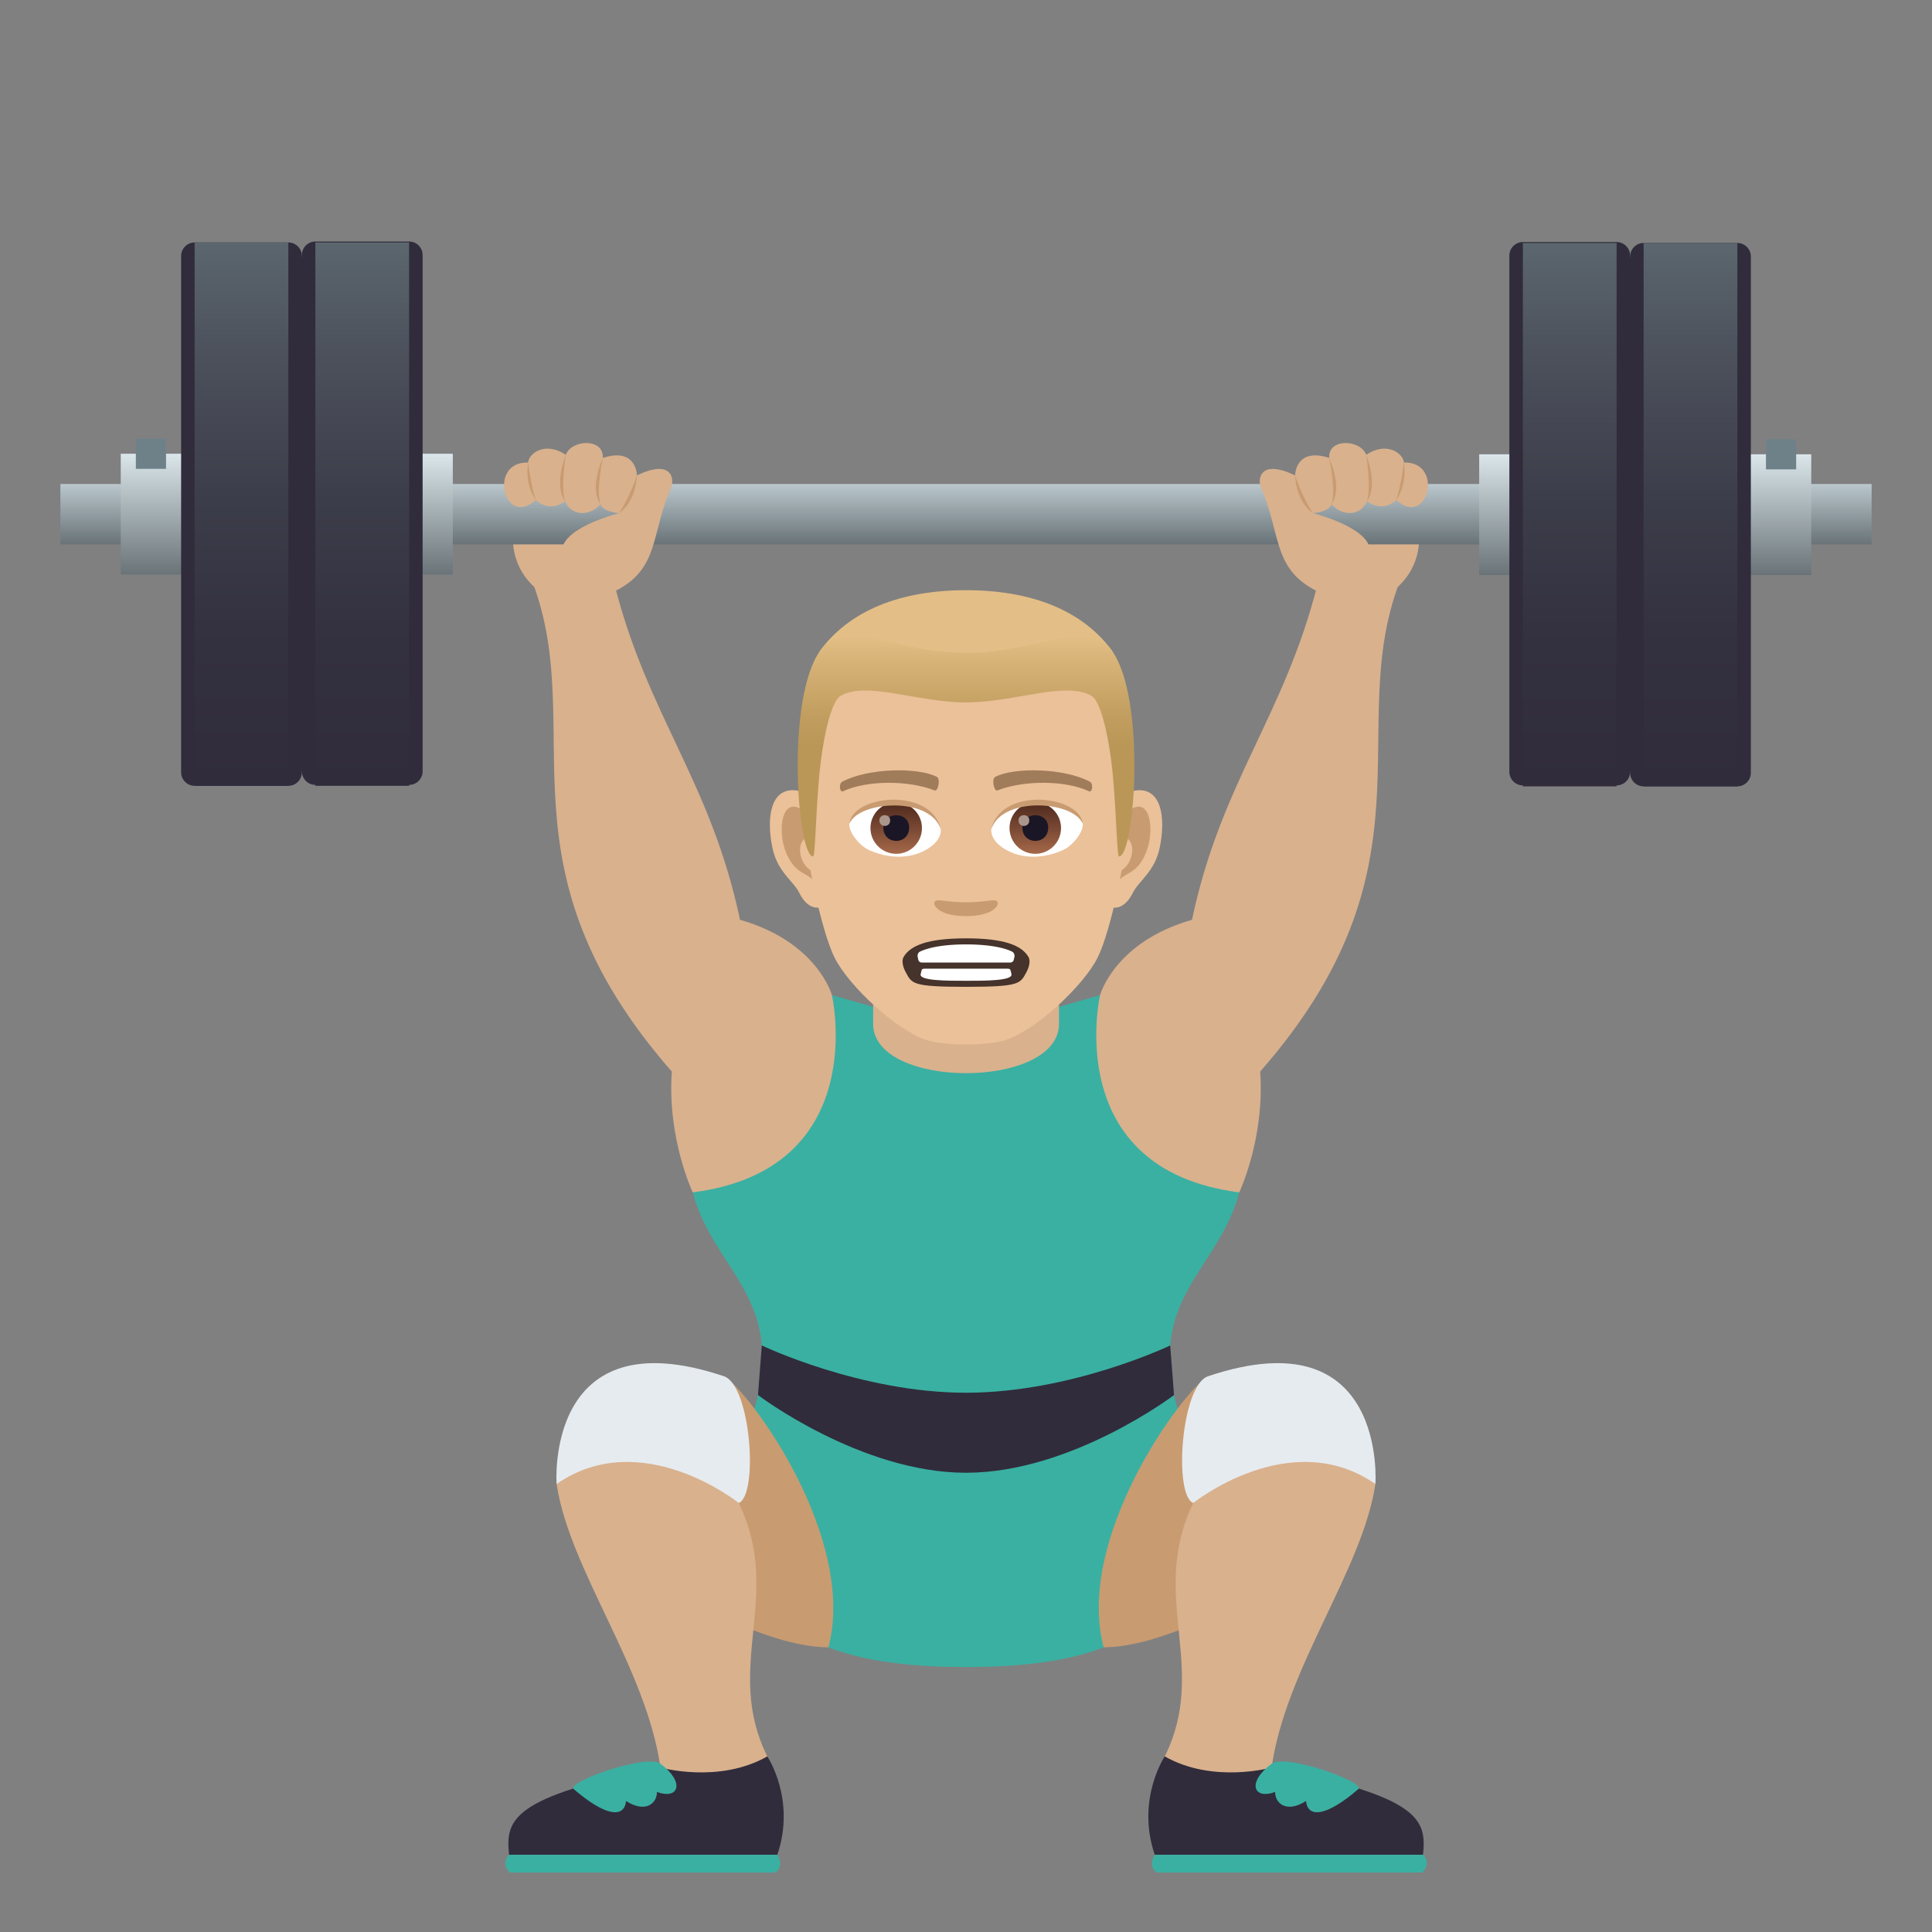 <?xml version="1.0" encoding="utf-8"?>
<!-- Generator: Adobe Illustrator 15.0.0, SVG Export Plug-In . SVG Version: 6.00 Build 0)  -->
<!DOCTYPE svg PUBLIC "-//W3C//DTD SVG 1.1//EN" "http://www.w3.org/Graphics/SVG/1.1/DTD/svg11.dtd">
<svg version="1.1" id="Layer_1" xmlns:x="http://ns.adobe.com/Extensibility/1.0/" xmlns:i="http://ns.adobe.com/AdobeIllustrator/10.0/" xmlns:graph="http://ns.adobe.com/Graphs/1.0/"
	 xmlns="http://www.w3.org/2000/svg" xmlns:xlink="http://www.w3.org/1999/xlink" xmlns:a="http://ns.adobe.com/AdobeSVGViewerExtensions/3.0/"
	 x="0px" y="0px" width="64px" height="64px" viewBox="0 0 64 64" enable-background="new 0 0 64 64" xml:space="preserve">
<rect x="0" y="0" width="64" height="64" fill="#808080" stroke="none"/>
<path fill="#D9B18D" d="M47.01,17.807c0.033,2.475-3.883,3.42-4,0H47.01z"/>
<path fill="#D9B18D" d="M16.99,17.807c-0.033,2.475,3.883,3.42,4,0H16.99z"/>
<path fill="#3AB0A2" d="M41.053,39.498c-5.408-1.359-4.611-6.533-4.611-6.533L32,34.227l-4.441-1.262c0,0,0.797,5.174-4.611,6.533
	c0.697,2.613,3.098,3.475,2.043,7.186c-2.043,7.193,2.076,8.539,7.01,8.539s9.053-1.346,7.01-8.539
	C37.955,42.973,40.355,42.111,41.053,39.498z"/>
<path fill="#302C3B" d="M38.764,44.57c0,0-3.264,1.566-6.764,1.566s-6.764-1.566-6.764-1.566l-0.127,1.643
	c0,0,3.391,2.574,6.891,2.574s6.891-2.574,6.891-2.574L38.764,44.57z"/>
<path fill="#D9B18D" d="M27.559,32.965c0,0-0.477-1.762-3.045-2.496c-0.973-4.6-3.057-6.734-4.168-11.146h-2.691
	c1.824,4.871-1.342,9.393,4.6,16.174c-0.158,2.211,0.693,4.002,0.693,4.002C28.881,38.738,27.559,32.965,27.559,32.965z"/>
<path fill="#D9B18D" d="M36.441,32.965c0,0,0.477-1.762,3.045-2.496c0.975-4.6,3.057-6.734,4.168-11.146h2.691
	c-1.824,4.871,1.342,9.393-4.6,16.174c0.158,2.211-0.693,4.002-0.693,4.002C35.119,38.738,36.441,32.965,36.441,32.965z"/>
<path fill="#C99B71" d="M23.039,53.123c0,0,2.574,1.447,4.404,1.447c0.951-3.627-2.602-8.471-3.463-8.98L23.039,53.123z"/>
<path fill="#D9B18D" d="M25.418,58.184c0,0-0.277,1.473-3.539,0.369c-0.477-3.33-3.004-6.521-3.441-9.393
	c0,0,2.734-3.072,6.035,0.629C25.963,52.875,23.947,55.223,25.418,58.184z"/>
<path fill="#E6EBEF" d="M24.473,49.789c0,0-3.217-2.584-6.035-0.629c0,0-0.41-5.572,5.543-3.57
	C24.873,45.891,25.131,49.514,24.473,49.789z"/>
<path fill="#302C3B" d="M25.75,61.441c0.625-1.836-0.332-3.258-0.332-3.258c-1.605,0.914-3.539,0.369-3.539,0.369
	c-4.967,0.969-5.133,1.74-5.016,2.889H25.75z"/>
<path fill="#3AB0A2" d="M25.68,62.031c0.322-0.223,0.07-0.59,0.07-0.59h-8.887c0,0-0.297,0.26,0.027,0.59H25.68z"/>
<path fill="#3AB0A2" d="M21.873,58.422c-0.484-0.33-3.131,0.615-2.863,0.848c0.988,0.852,1.662,1.004,1.729,0.391
	c0.662,0.42,1.027,0.063,1.023-0.301C22.473,59.629,22.717,59.047,21.873,58.422z"/>
<path fill="#C99B71" d="M40.961,53.123c0,0-2.574,1.447-4.402,1.447c-0.953-3.627,2.6-8.471,3.461-8.98L40.961,53.123z"/>
<path fill="#D9B18D" d="M38.584,58.184c0,0,0.277,1.473,3.539,0.369c0.477-3.33,3.004-6.521,3.439-9.393
	c0,0-2.734-3.072-6.035,0.629C38.039,52.875,40.053,55.223,38.584,58.184z"/>
<path fill="#E6EBEF" d="M39.527,49.789c0,0,3.217-2.584,6.035-0.629c0,0,0.41-5.572-5.543-3.57
	C39.127,45.891,38.869,49.514,39.527,49.789z"/>
<path fill="#302C3B" d="M38.252,61.441c-0.625-1.836,0.332-3.258,0.332-3.258c1.605,0.914,3.539,0.369,3.539,0.369
	c4.967,0.969,5.133,1.74,5.016,2.889H38.252z"/>
<path fill="#3AB0A2" d="M38.322,62.031c-0.322-0.223-0.07-0.59-0.07-0.59h8.887c0,0,0.297,0.26-0.027,0.59H38.322z"/>
<path fill="#3AB0A2" d="M42.129,58.422c0.484-0.33,3.131,0.615,2.863,0.848c-0.988,0.852-1.662,1.004-1.729,0.391
	c-0.662,0.42-1.027,0.063-1.023-0.301C41.529,59.629,41.285,59.047,42.129,58.422z"/>
<path fill="#D9B18D" d="M28.924,33.92c0,2.174,6.156,2.174,6.156,0c0-0.74,0-2.406,0-2.406h-6.156
	C28.924,31.514,28.924,33.18,28.924,33.92z"/>
<path id="Path_1267_" fill="#EBC199" d="M37.625,26.184c-0.871,0.105-1.5,3.016-0.951,3.783c0.076,0.107,0.525,0.277,0.857-0.4
	c0.184-0.375,0.715-0.688,0.881-1.463C38.623,27.111,38.49,26.078,37.625,26.184z"/>
<path id="Path_1266_" fill="#EBC199" d="M26.379,26.184c0.869,0.105,1.498,3.016,0.951,3.783c-0.078,0.107-0.525,0.277-0.859-0.4
	c-0.184-0.375-0.715-0.688-0.879-1.463C25.379,27.111,25.512,26.078,26.379,26.184z"/>
<path id="Path_1265_" fill="#C99B71" d="M37.602,26.74c-0.229,0.072-0.475,0.418-0.609,0.992c0.793-0.17,0.596,1.148-0.096,1.174
	c0.008,0.133,0.016,0.27,0.033,0.412c0.332-0.48,0.67-0.287,1.004-1.004C38.234,27.668,38.164,26.564,37.602,26.74z"/>
<path id="Path_1264_" fill="#C99B71" d="M27.012,27.73c-0.135-0.572-0.383-0.918-0.609-0.99c-0.563-0.176-0.635,0.928-0.334,1.574
	c0.336,0.717,0.674,0.523,1.006,1.004c0.016-0.143,0.025-0.279,0.031-0.412C26.422,28.873,26.227,27.57,27.012,27.73z"/>
<path id="Path_1263_" fill="#EBC199" d="M32.002,20.588c-3.773,0-5.59,2.85-5.363,6.809c0.047,0.797,0.541,3.396,1.01,4.33
	c0.477,0.953,2.076,2.424,3.057,2.729c0.619,0.191,1.975,0.191,2.592,0c0.98-0.305,2.58-1.775,3.059-2.729
	c0.469-0.934,0.963-3.531,1.008-4.33C37.592,23.438,35.773,20.588,32.002,20.588z"/>
<path id="Path_1262_" fill="#A17C5B" d="M36.1,25.893c-0.863-0.457-2.514-0.479-3.129-0.16c-0.133,0.061-0.045,0.492,0.066,0.453
	c0.857-0.34,2.24-0.348,3.041,0.027C36.186,26.262,36.23,25.957,36.1,25.893z"/>
<path id="Path_1261_" fill="#A17C5B" d="M27.904,25.893c0.861-0.457,2.512-0.479,3.127-0.16c0.133,0.061,0.045,0.492-0.066,0.453
	c-0.857-0.34-2.238-0.348-3.041,0.027C27.816,26.262,27.773,25.957,27.904,25.893z"/>
<path id="Path_1260_" fill="#C99B71" d="M33.02,29.848c-0.107-0.074-0.361,0.041-1.018,0.041c-0.658,0-0.91-0.115-1.018-0.041
	c-0.129,0.092,0.076,0.5,1.018,0.5S33.148,29.939,33.02,29.848z"/>
<path id="Path_1259_" fill="#FFFFFF" d="M31.162,27.445c0.031,0.25-0.137,0.545-0.607,0.768c-0.297,0.141-0.918,0.307-1.732-0.037
	c-0.365-0.152-0.721-0.631-0.688-0.896C28.576,26.447,30.748,26.326,31.162,27.445z"/>
<linearGradient id="Oval_1_" gradientUnits="userSpaceOnUse" x1="-423.904" y1="477.96" x2="-423.904" y2="478.219" gradientTransform="matrix(6.57 0 0 -6.57 2814.78 3168.528)">
	<stop  offset="0" style="stop-color:#A6694A"/>
	<stop  offset="1" style="stop-color:#4F2A1E"/>
	<a:midPointStop  offset="0" style="stop-color:#A6694A"/>
	<a:midPointStop  offset="0.5" style="stop-color:#A6694A"/>
	<a:midPointStop  offset="1" style="stop-color:#4F2A1E"/>
</linearGradient>
<circle id="Oval_100_" fill="url(#Oval_1_)" cx="29.688" cy="27.431" r="0.853"/>
<path id="Path_1258_" fill="#1A1626" d="M29.262,27.414c0,0.59,0.854,0.59,0.854,0C30.115,26.867,29.262,26.867,29.262,27.414z"/>
<path id="Path_1257_" fill="#AB968C" d="M29.131,27.176c0,0.246,0.357,0.246,0.357,0C29.488,26.947,29.131,26.947,29.131,27.176z"/>
<path id="Path_1256_" fill="#C99B71" d="M31.166,27.479c-0.346-1.111-2.711-0.947-3.031-0.199
	C28.252,26.322,30.871,26.068,31.166,27.479z"/>
<path id="Path_1255_" fill="#FFFFFF" d="M32.84,27.445c-0.031,0.25,0.139,0.545,0.607,0.768c0.299,0.141,0.918,0.307,1.732-0.037
	c0.365-0.152,0.721-0.631,0.689-0.896C35.428,26.447,33.254,26.326,32.84,27.445z"/>
<linearGradient id="Oval_2_" gradientUnits="userSpaceOnUse" x1="-425.902" y1="477.96" x2="-425.902" y2="478.219" gradientTransform="matrix(6.57 0 0 -6.57 2832.511 3168.528)">
	<stop  offset="0" style="stop-color:#A6694A"/>
	<stop  offset="1" style="stop-color:#4F2A1E"/>
	<a:midPointStop  offset="0" style="stop-color:#A6694A"/>
	<a:midPointStop  offset="0.5" style="stop-color:#A6694A"/>
	<a:midPointStop  offset="1" style="stop-color:#4F2A1E"/>
</linearGradient>
<circle id="Oval_99_" fill="url(#Oval_2_)" cx="34.295" cy="27.431" r="0.853"/>
<path id="Path_1254_" fill="#1A1626" d="M33.869,27.414c0,0.59,0.854,0.59,0.854,0C34.723,26.867,33.869,26.867,33.869,27.414z"/>
<path id="Path_1253_" fill="#AB968C" d="M33.74,27.176c0,0.246,0.357,0.246,0.357,0C34.098,26.947,33.74,26.947,33.74,27.176z"/>
<path id="Path_1252_" fill="#C99B71" d="M32.836,27.479c0.348-1.111,2.709-0.951,3.033-0.199
	C35.748,26.322,33.133,26.068,32.836,27.479z"/>
<path fill="#E3BE86" d="M36.818,21.531c-0.826-1.115-2.336-1.98-4.816-1.98s-3.992,0.865-4.816,1.98
	C26.016,23.111,37.986,23.111,36.818,21.531z"/>
<linearGradient id="SVGID_1_" gradientUnits="userSpaceOnUse" x1="32.002" y1="28.371" x2="32.002" y2="21.059">
	<stop  offset="0.5" style="stop-color:#BA9757"/>
	<stop  offset="0.647" style="stop-color:#C29E60"/>
	<stop  offset="0.887" style="stop-color:#D7B378"/>
	<stop  offset="1" style="stop-color:#E3BE86"/>
	<a:midPointStop  offset="0.5" style="stop-color:#BA9757"/>
	<a:midPointStop  offset="0.6" style="stop-color:#BA9757"/>
	<a:midPointStop  offset="1" style="stop-color:#E3BE86"/>
</linearGradient>
<path fill="url(#SVGID_1_)" d="M36.818,21.531c-0.826-1.115-2.336,0.094-4.816,0.094s-3.992-1.209-4.816-0.094
	c-1.17,1.58-0.773,6.84-0.252,6.84c0.082,0,0.094-1.84,0.252-3.113c0.127-1.035,0.373-2.041,0.656-2.205
	c0.867-0.502,2.535,0.215,4.16,0.215c1.623,0,3.293-0.717,4.158-0.215c0.283,0.164,0.529,1.17,0.658,2.205
	c0.158,1.273,0.17,3.113,0.252,3.113C37.59,28.371,37.986,23.111,36.818,21.531z"/>
<path fill="#45332C" d="M34.061,31.686c-0.225-0.361-0.771-0.602-2.059-0.602s-1.834,0.24-2.061,0.602
	c-0.121,0.191,0.053,0.502,0.053,0.502c0.215,0.391,0.184,0.502,2.008,0.502c1.82,0,1.793-0.111,2.008-0.502
	C34.01,32.188,34.184,31.877,34.061,31.686z"/>
<path fill="#FFFFFF" d="M33.607,31.684c0.01-0.055-0.02-0.123-0.063-0.15c0,0-0.391-0.25-1.543-0.25c-1.15,0-1.543,0.25-1.543,0.25
	c-0.045,0.027-0.072,0.096-0.061,0.15l0.02,0.104c0.01,0.055,0.059,0.098,0.111,0.098h2.945c0.051,0,0.102-0.043,0.111-0.098
	L33.607,31.684z"/>
<path fill="#FFFFFF" d="M32.002,32.49c0.631,0,1.529,0,1.504-0.209c-0.002-0.037-0.014-0.08-0.029-0.127
	c-0.012-0.053-0.025-0.066-0.135-0.066c-0.236,0-2.498,0-2.682,0c-0.107,0-0.121,0.014-0.135,0.066
	c-0.012,0.047-0.023,0.09-0.029,0.127C30.473,32.49,31.371,32.49,32.002,32.49z"/>
<linearGradient id="SVGID_2_" gradientUnits="userSpaceOnUse" x1="32.001" y1="18.033" x2="32.001" y2="16.033">
	<stop  offset="0" style="stop-color:#697378"/>
	<stop  offset="1" style="stop-color:#BAC7CC"/>
	<a:midPointStop  offset="0" style="stop-color:#697378"/>
	<a:midPointStop  offset="0.5" style="stop-color:#697378"/>
	<a:midPointStop  offset="1" style="stop-color:#BAC7CC"/>
</linearGradient>
<rect x="2" y="16.033" fill="url(#SVGID_2_)" width="60" height="2"/>
<path fill="#D9B18D" d="M46.25,16.564c0,0-0.408,0.438-0.971,0.043c-0.258,0.582-0.924,0.422-1.172,0.092
	C44.045,16.953,43.496,17,43.496,17s1.758,0.438,1.881,1.174c0.27,1.613-1.367,1.621-1.865,1.348
	c-1.361-0.746-1.086-1.893-1.738-3.354c-0.121-0.273-0.059-0.99,1.127-0.42c0,0,0.006-0.945,1.131-0.578
	c-0.045-0.664,1.031-0.619,1.225-0.105c0.674-0.451,1.223-0.057,1.25,0.258C47.844,15.277,47.313,17.512,46.25,16.564z"/>
<path fill="#C99B71" d="M46.25,16.564c0.158-0.443,0.256-1.242,0.256-1.242S46.641,16.021,46.25,16.564z"/>
<path fill="#C99B71" d="M45.279,16.607c0.158-0.445-0.023-1.543-0.023-1.543S45.67,16.064,45.279,16.607z"/>
<path fill="#C99B71" d="M44.107,16.699c0.158-0.443-0.076-1.529-0.076-1.529S44.498,16.156,44.107,16.699z"/>
<path fill="#C99B71" d="M43.496,17c-0.58-0.393-0.596-1.252-0.596-1.252S43.141,16.486,43.496,17z"/>
<path fill="#D9B18D" d="M17.75,16.564c0,0,0.408,0.438,0.971,0.043c0.258,0.582,0.924,0.422,1.172,0.092
	C19.955,16.953,20.504,17,20.504,17s-1.758,0.438-1.881,1.174c-0.27,1.613,1.367,1.621,1.865,1.348
	c1.361-0.746,1.086-1.893,1.738-3.354c0.121-0.273,0.059-0.99-1.127-0.42c0,0-0.006-0.945-1.131-0.578
	c0.045-0.664-1.031-0.619-1.225-0.105c-0.674-0.451-1.223-0.057-1.25,0.258C16.156,15.277,16.688,17.512,17.75,16.564z"/>
<path fill="#C99B71" d="M17.75,16.564c-0.158-0.443-0.256-1.242-0.256-1.242S17.359,16.021,17.75,16.564z"/>
<path fill="#C99B71" d="M18.721,16.607c-0.158-0.445,0.023-1.543,0.023-1.543S18.33,16.064,18.721,16.607z"/>
<path fill="#C99B71" d="M19.893,16.699c-0.158-0.443,0.076-1.529,0.076-1.529S19.502,16.156,19.893,16.699z"/>
<path fill="#C99B71" d="M20.504,17c0.58-0.393,0.596-1.252,0.596-1.252S20.859,16.486,20.504,17z"/>
<linearGradient id="SVGID_3_" gradientUnits="userSpaceOnUse" x1="9.5" y1="19.031" x2="9.5" y2="15.031">
	<stop  offset="0" style="stop-color:#697378"/>
	<stop  offset="1" style="stop-color:#DBE6EB"/>
	<a:midPointStop  offset="0" style="stop-color:#697378"/>
	<a:midPointStop  offset="0.5" style="stop-color:#697378"/>
	<a:midPointStop  offset="1" style="stop-color:#DBE6EB"/>
</linearGradient>
<rect x="4" y="15.031" fill="url(#SVGID_3_)" width="11" height="4"/>
<rect x="4.5" y="14.531" fill="#6E8189" width="1" height="1"/>
<path fill="#302C3B" d="M10,25.584c0,0.246-0.201,0.447-0.447,0.447H6.447C6.201,26.031,6,25.83,6,25.584V8.479
	c0-0.246,0.201-0.447,0.447-0.447h3.105C9.799,8.031,10,8.232,10,8.479C10.545,11.971,10.545,22.094,10,25.584z"/>
<path fill="#302C3B" d="M14,25.553C14,25.799,13.799,26,13.553,26h-3.105C10.201,26,10,25.799,10,25.553V8.447
	C10,8.201,10.201,8,10.447,8h3.105C13.799,8,14,8.201,14,8.447V25.553z"/>
<linearGradient id="SVGID_4_" gradientUnits="userSpaceOnUse" x1="8" y1="26.031" x2="8" y2="8.031">
	<stop  offset="0" style="stop-color:#302C3B"/>
	<stop  offset="0.258" style="stop-color:#33303F"/>
	<stop  offset="0.525" style="stop-color:#3C3D4A"/>
	<stop  offset="0.796" style="stop-color:#4C515C"/>
	<stop  offset="1" style="stop-color:#5B666E"/>
	<a:midPointStop  offset="0" style="stop-color:#302C3B"/>
	<a:midPointStop  offset="0.7" style="stop-color:#302C3B"/>
	<a:midPointStop  offset="1" style="stop-color:#5B666E"/>
</linearGradient>
<rect x="6.447" y="8.031" fill="url(#SVGID_4_)" width="3.105" height="18"/>
<linearGradient id="SVGID_5_" gradientUnits="userSpaceOnUse" x1="12" y1="26.031" x2="12" y2="8.031">
	<stop  offset="0" style="stop-color:#302C3B"/>
	<stop  offset="0.258" style="stop-color:#33303F"/>
	<stop  offset="0.525" style="stop-color:#3C3D4A"/>
	<stop  offset="0.796" style="stop-color:#4C515C"/>
	<stop  offset="1" style="stop-color:#5B666E"/>
	<a:midPointStop  offset="0" style="stop-color:#302C3B"/>
	<a:midPointStop  offset="0.7" style="stop-color:#302C3B"/>
	<a:midPointStop  offset="1" style="stop-color:#5B666E"/>
</linearGradient>
<rect x="10.447" y="8.031" fill="url(#SVGID_5_)" width="3.105" height="18"/>
<linearGradient id="SVGID_6_" gradientUnits="userSpaceOnUse" x1="-1954.892" y1="19.049" x2="-1954.892" y2="15.049" gradientTransform="matrix(-1 0 0 1 -1900.392 0)">
	<stop  offset="0" style="stop-color:#697378"/>
	<stop  offset="1" style="stop-color:#DBE6EB"/>
	<a:midPointStop  offset="0" style="stop-color:#697378"/>
	<a:midPointStop  offset="0.5" style="stop-color:#697378"/>
	<a:midPointStop  offset="1" style="stop-color:#DBE6EB"/>
</linearGradient>
<rect x="49" y="15.049" fill="url(#SVGID_6_)" width="11" height="4"/>
<rect x="58.5" y="14.549" fill="#6E8189" width="1" height="1"/>
<path fill="#302C3B" d="M54,25.602c0,0.246,0.201,0.447,0.447,0.447h3.105c0.246,0,0.447-0.201,0.447-0.447V8.496
	c0-0.246-0.201-0.447-0.447-0.447h-3.105C54.201,8.049,54,8.25,54,8.496C53.455,11.988,53.455,22.111,54,25.602z"/>
<path fill="#302C3B" d="M50,25.57c0,0.246,0.201,0.447,0.447,0.447h3.105c0.246,0,0.447-0.201,0.447-0.447V8.465
	c0-0.246-0.201-0.447-0.447-0.447h-3.105C50.201,8.018,50,8.219,50,8.465V25.57z"/>
<linearGradient id="SVGID_7_" gradientUnits="userSpaceOnUse" x1="-1956.392" y1="26.049" x2="-1956.392" y2="8.049" gradientTransform="matrix(-1 0 0 1 -1900.392 0)">
	<stop  offset="0" style="stop-color:#302C3B"/>
	<stop  offset="0.258" style="stop-color:#33303F"/>
	<stop  offset="0.525" style="stop-color:#3C3D4A"/>
	<stop  offset="0.796" style="stop-color:#4C515C"/>
	<stop  offset="1" style="stop-color:#5B666E"/>
	<a:midPointStop  offset="0" style="stop-color:#302C3B"/>
	<a:midPointStop  offset="0.7" style="stop-color:#302C3B"/>
	<a:midPointStop  offset="1" style="stop-color:#5B666E"/>
</linearGradient>
<rect x="54.447" y="8.049" fill="url(#SVGID_7_)" width="3.105" height="18"/>
<linearGradient id="SVGID_8_" gradientUnits="userSpaceOnUse" x1="-1952.392" y1="26.049" x2="-1952.392" y2="8.049" gradientTransform="matrix(-1 0 0 1 -1900.392 0)">
	<stop  offset="0" style="stop-color:#302C3B"/>
	<stop  offset="0.258" style="stop-color:#33303F"/>
	<stop  offset="0.525" style="stop-color:#3C3D4A"/>
	<stop  offset="0.796" style="stop-color:#4C515C"/>
	<stop  offset="1" style="stop-color:#5B666E"/>
	<a:midPointStop  offset="0" style="stop-color:#302C3B"/>
	<a:midPointStop  offset="0.7" style="stop-color:#302C3B"/>
	<a:midPointStop  offset="1" style="stop-color:#5B666E"/>
</linearGradient>
<rect x="50.447" y="8.049" fill="url(#SVGID_8_)" width="3.105" height="18"/>
</svg>
